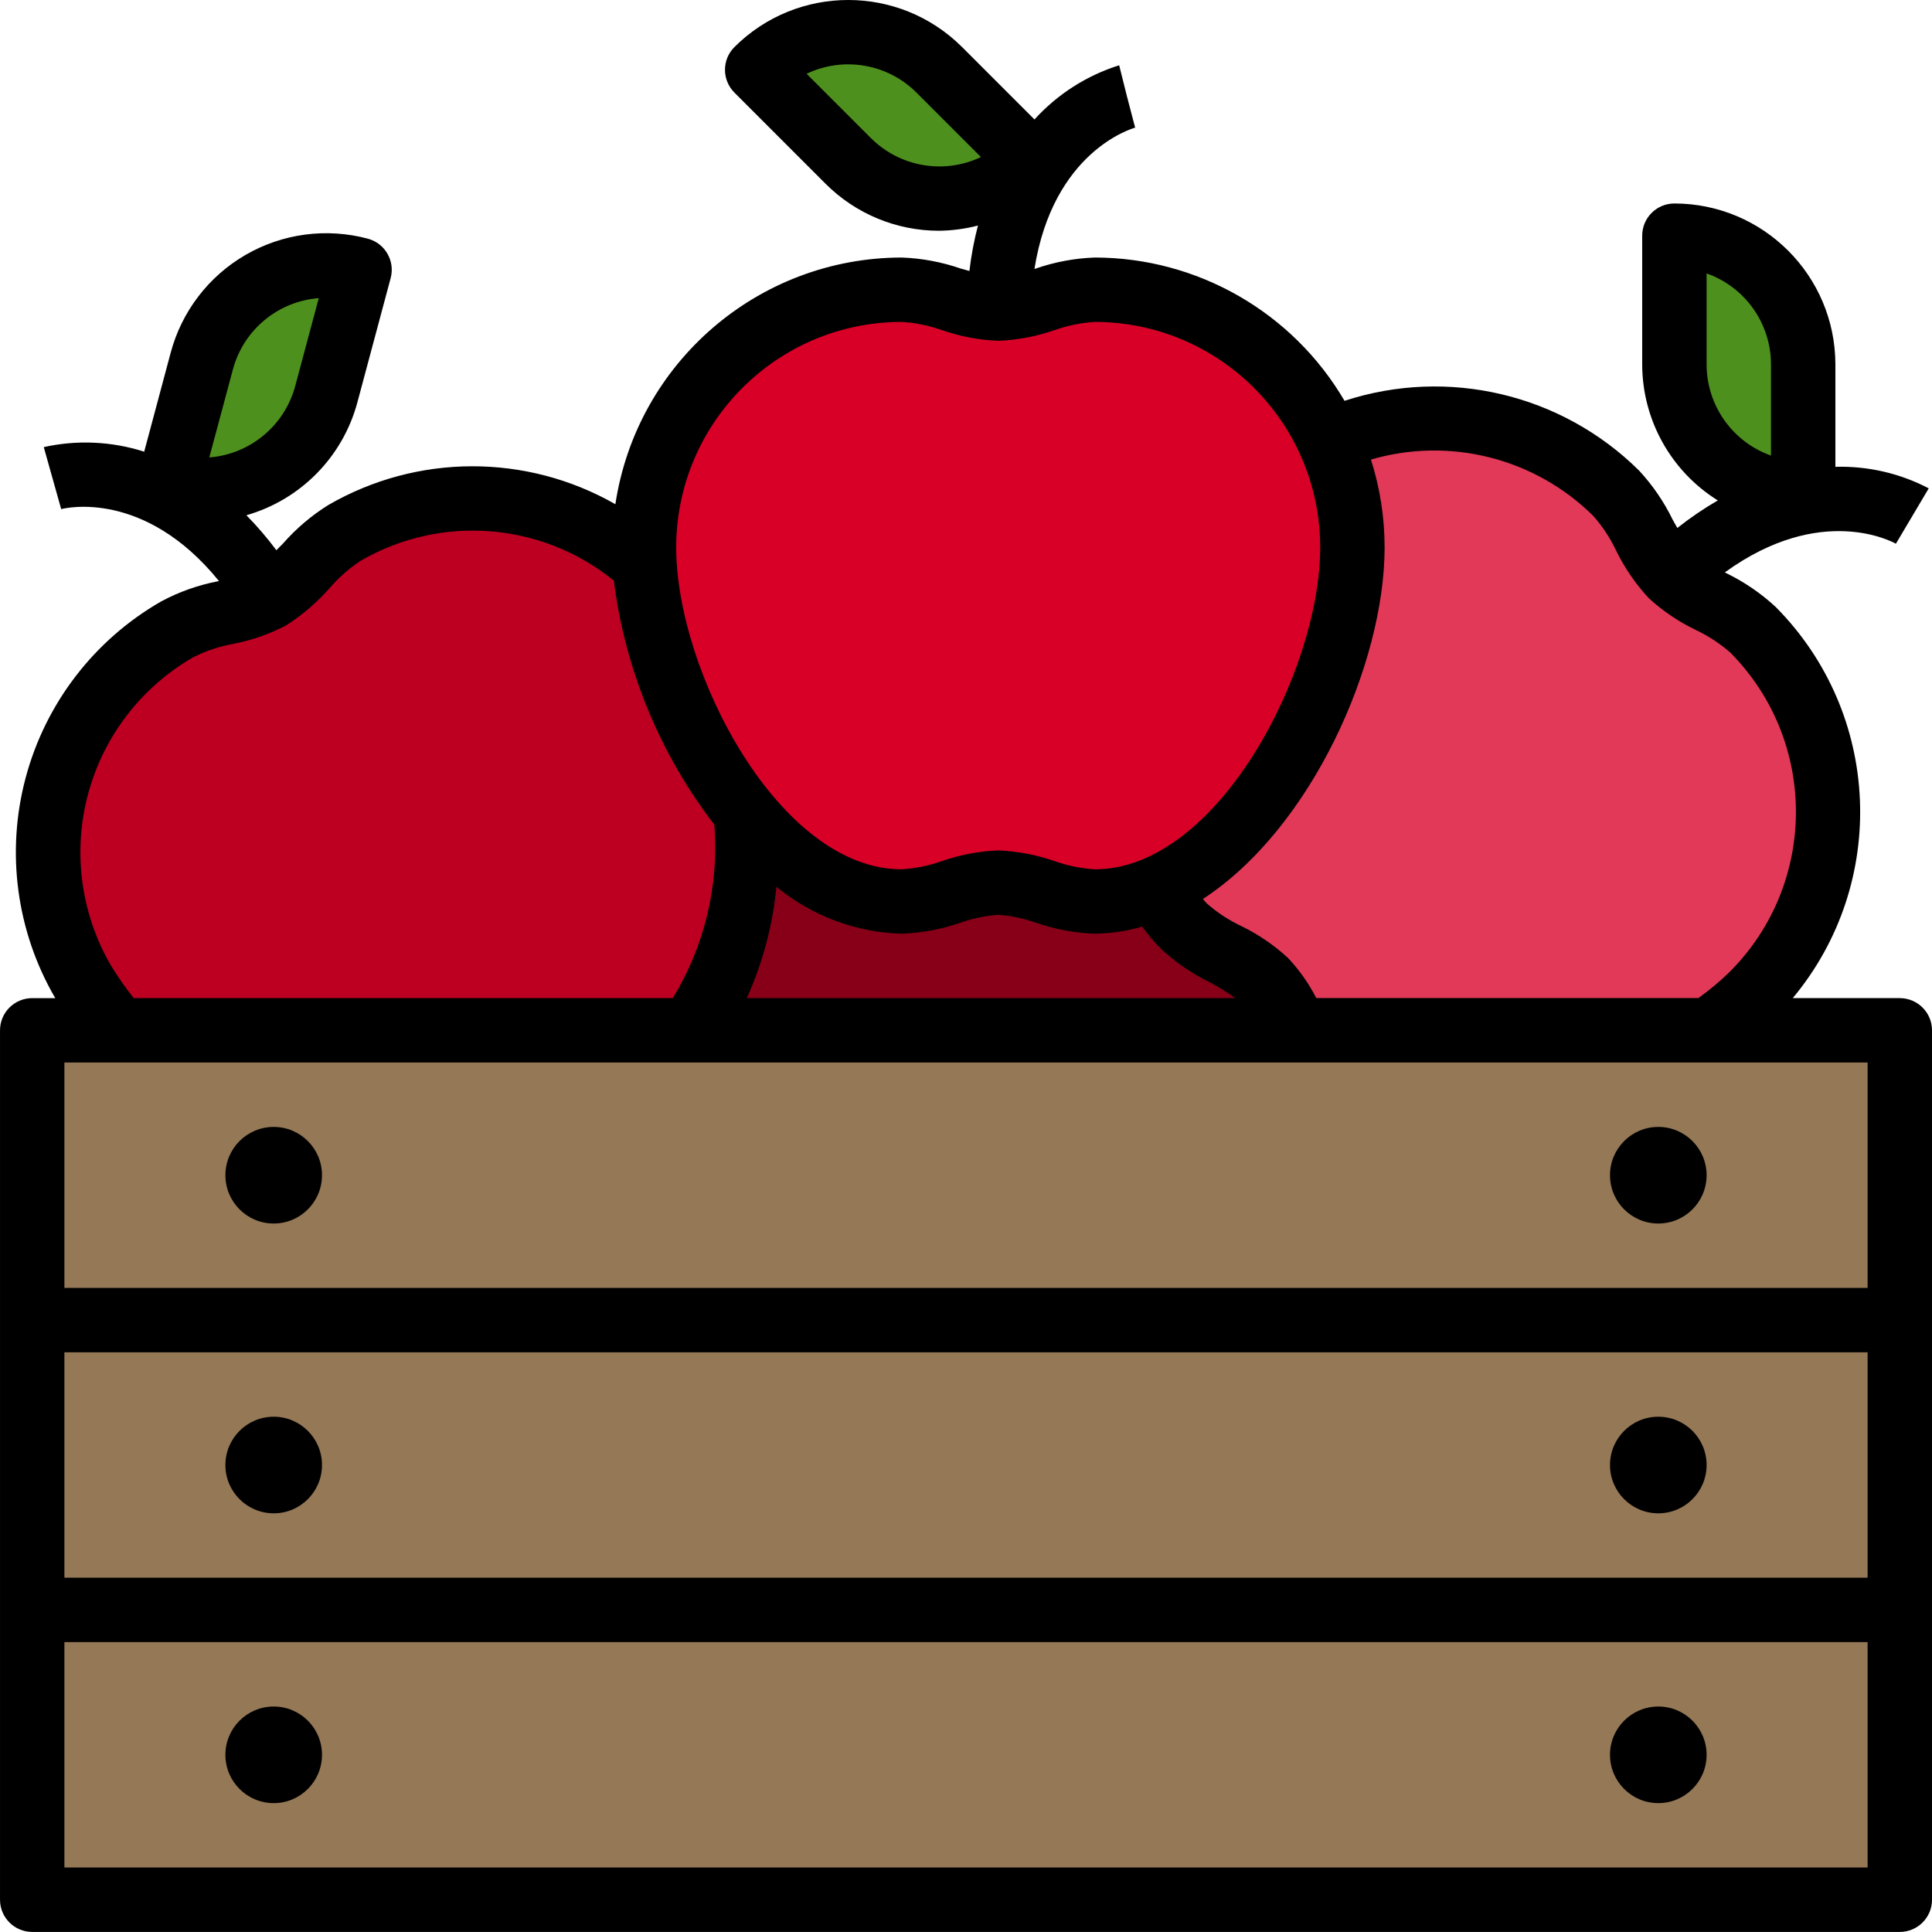 <svg height="480pt" viewBox="0 0 480 480" width="480pt" xmlns="http://www.w3.org/2000/svg"><path d="m144 191.98h208v88h-208zm0 0" fill="#870018"/><g fill="#4e901e"><path d="m448 90.539v32c-8.488.012-16.637-3.355-22.641-9.359-6.004-6.004-9.371-14.148-9.359-22.641v-32c8.488-.012 16.637 3.359 22.641 9.363 6.004 6 9.371 14.148 9.359 22.637zm0 0"/><path d="m89.359 67.102-8.32 30.879c-3.73 13.996-16.395 23.742-30.879 23.758-2.809-.023-5.605-.398-8.32-1.117l8.32-30.883c3.73-13.996 16.395-23.738 30.879-23.758 2.809.023 5.605.398 8.32 1.121zm0 0"/><path d="m233.359 17.34 22.641 22.641c-12.516 12.477-32.766 12.477-45.281 0l-22.641-22.641c12.516-12.477 32.77-12.477 45.281 0zm0 0"/></g><path d="m64.07 151.98c6.93-4 11.008-11.809 18.355-16.051 30.609-17.672 69.75-7.184 87.422 23.426 15.039 26.055 18.398 73.273.199 97.602-3.098 4.301-7.066 7.902-11.648 10.574-7.344 4.242-16.215 3.914-23.141 7.914-6.93 4-11.082 11.848-18.402 16.086-13.941 6.711-30.141 6.895-44.23.504-21.41-8.129-39.883-22.504-53.016-41.262-.754-1.137-1.496-2.281-2.176-3.457-17.676-30.609-7.188-69.75 23.422-87.426 7.344-4.238 16.215-3.91 23.145-7.91zm0 0" fill="#bd0022"/><path d="m416.055 144.035c5.656 5.656 14.258 7.586 20.258 13.602 24.996 24.992 24.996 65.516 0 90.512-21.273 21.27-66.016 36.711-94.25 25.457-4.965-1.883-9.484-4.781-13.262-8.516-5.992-5.988-8-14.645-13.602-20.301-5.598-5.656-14.312-7.641-20.305-13.602-10.09-11.73-14.461-27.332-11.934-42.602 2.309-22.781 11.414-44.344 26.137-61.887.902-1.016 1.805-2.031 2.766-3 24.996-24.996 65.52-24.996 90.512 0 5.992 6 8 14.656 13.602 20.312zm0 0" fill="#e13957"/><path d="m8 255.98h464v216h-464zm0 0" fill="#957856"/><path d="m248.078 76.699c8 0 15.441-4.719 23.922-4.719 35.348 0 64 28.652 64 64 0 30.078-20.719 72.641-48.641 84.641-4.828 2.18-10.062 3.324-15.359 3.359-8.48 0-16-4.723-24-4.723s-15.52 4.723-24 4.723c-15.43-1.16-29.551-9.102-38.559-21.68-14.477-17.742-23.285-39.43-25.281-62.242-.082-1.359-.16-2.719-.16-4.078 0-35.348 28.652-64 64-64 8.48 0 16 4.719 24 4.719zm0 0" fill="#d80027"/><path d="m472 247.98h-26.594c23.871-28.652 22.023-70.758-4.262-97.207-3.664-3.391-7.809-6.219-12.297-8.395l-.305-.176c23.863-17.289 41.656-7.582 42.488-7.113l8.16-13.758c-7.145-3.742-15.129-5.582-23.191-5.352v-25.426c-.027-22.078-17.918-39.973-40-40-4.418 0-8 3.582-8 8v32c.031 13.742 7.125 26.504 18.785 33.777-3.512 2.035-6.871 4.32-10.051 6.84-.375-.68-.758-1.312-1.141-2.016-2.172-4.484-5.004-8.621-8.395-12.273-19.215-19.016-47.453-25.691-73.152-17.297-12.906-22.031-36.512-35.578-62.047-35.605-4.992.18-9.93 1.102-14.648 2.734l-.344.098c4.641-29.113 24.082-34.832 25.016-35.098l-2.023-7.734-1.945-7.762c-8.082 2.543-15.344 7.188-21.039 13.465l-17.992-17.992c-15.629-15.59-40.93-15.59-56.559 0-3.125 3.125-3.125 8.188 0 11.312l22.625 22.633c7.492 7.504 17.672 11.715 28.277 11.695 3.242-.047 6.465-.48 9.602-1.297-.969 3.711-1.676 7.48-2.121 11.289-.734-.215-1.434-.383-2.184-.609-4.727-1.633-9.668-2.555-14.664-2.734-35.586.062-65.797 26.098-71.113 61.289-22.098-12.629-49.242-12.562-71.277.176-4.219 2.625-8.031 5.859-11.305 9.598-.562.586-1.098 1.098-1.641 1.656-2.281-3.062-4.77-5.965-7.449-8.688 13.461-3.855 23.918-14.48 27.562-28l8.277-30.91c1.145-4.27-1.387-8.656-5.656-9.801-10.258-2.746-21.184-1.301-30.375 4.016-9.191 5.32-15.891 14.074-18.625 24.336l-6.574 24.566c-8.07-2.582-16.68-2.977-24.953-1.137l4.328 15.402c.938-.242 20.633-5.008 39.199 17.871l-.184.047c-4.969.945-9.762 2.645-14.215 5.043-16.574 9.523-28.668 25.262-33.613 43.727-4.945 18.465-2.332 38.137 7.262 54.672l.137.137h-5.785c-4.418 0-8 3.582-8 8v216c0 4.418 3.582 8 8 8h464c4.418 0 8-3.582 8-8v-216c0-4.418-3.582-8-8-8zm-48-180.051c9.59 3.391 16 12.457 16 22.625v22.633c-9.582-3.402-15.988-12.465-16-22.633zm-207.602-33.598-16-16c9.18-4.383 20.121-2.504 27.312 4.688l16 16c-9.18 4.363-20.113 2.484-27.312-4.695zm247.602 285.648h-448v-56h448zm0 16v56h-448v-56zm-271.098-115.664c8.781 7.242 19.723 11.344 31.098 11.664 4.992-.184 9.93-1.105 14.648-2.738 3.012-1.074 6.16-1.734 9.352-1.957 3.191.223 6.34.883 9.352 1.957 4.719 1.633 9.656 2.555 14.648 2.738 3.984-.055 7.941-.648 11.77-1.762 1.398 1.957 2.953 3.797 4.656 5.496 3.66 3.406 7.809 6.25 12.309 8.434 2.148 1.125 4.211 2.406 6.168 3.832h-121.367c3.961-8.754 6.449-18.102 7.367-27.664zm202.961-92.121c2.277 2.582 4.184 5.473 5.656 8.586 2.117 4.332 4.859 8.328 8.145 11.863 3.469 3.164 7.379 5.805 11.609 7.848 3.102 1.465 5.988 3.352 8.582 5.598 21.781 21.93 21.781 57.328 0 79.258-2.453 2.402-5.09 4.613-7.879 6.617h-94.953c-1.859-3.637-4.223-6.988-7.023-9.961-3.469-3.203-7.391-5.875-11.641-7.938-3.117-1.477-6.012-3.383-8.598-5.664-.336-.336-.586-.711-.898-1.055 26.945-17.559 45.137-58.434 45.137-87.367 0-7.398-1.145-14.754-3.391-21.801 19.598-5.719 40.754-.352 55.254 14.016zm-171.863-48.215c3.438.215 6.828.91 10.07 2.062 4.488 1.559 9.184 2.445 13.93 2.633 4.746-.188 9.441-1.074 13.93-2.633 3.242-1.152 6.633-1.848 10.07-2.062 30.914.035 55.965 25.086 56 56 0 30.863-25.602 80-56 80-3.438-.215-6.828-.91-10.07-2.066-4.488-1.555-9.184-2.441-13.93-2.629-4.746.188-9.441 1.074-13.93 2.629-3.242 1.156-6.633 1.852-10.07 2.066-30.398 0-56-49.137-56-80 .035-30.914 25.086-55.965 56-56zm-166.137 11.816c2.633-9.836 11.188-16.938 21.336-17.723l-5.855 21.855c-2.648 9.828-11.195 16.926-21.344 17.723zm-30.375 147.941c-7.438-12.859-9.453-28.152-5.594-42.5 3.859-14.348 13.27-26.566 26.152-33.961 3.113-1.566 6.438-2.676 9.863-3.297 4.559-.883 8.969-2.414 13.09-4.555.234-.133.461-.281.68-.438 3.785-2.48 7.219-5.465 10.207-8.863 2.246-2.617 4.844-4.906 7.723-6.801 19.949-11.562 44.973-9.602 62.879 4.926 2.809 22.078 11.434 43.012 24.992 60.656 1.176 15.09-2.438 30.16-10.328 43.074h-133.922c-2.09-2.617-4.012-5.371-5.742-8.242zm-11.488 224.242v-56h448v56zm0 0"/><path d="m80 291.98c0 6.625-5.371 12-12 12s-12-5.375-12-12c0-6.629 5.371-12 12-12s12 5.371 12 12zm0 0"/><path d="m80 363.98c0 6.625-5.371 12-12 12s-12-5.375-12-12c0-6.629 5.371-12 12-12s12 5.371 12 12zm0 0"/><path d="m80 435.98c0 6.625-5.371 12-12 12s-12-5.375-12-12c0-6.629 5.371-12 12-12s12 5.371 12 12zm0 0"/><path d="m424 291.98c0 6.625-5.371 12-12 12s-12-5.375-12-12c0-6.629 5.371-12 12-12s12 5.371 12 12zm0 0"/><path d="m424 363.98c0 6.625-5.371 12-12 12s-12-5.375-12-12c0-6.629 5.371-12 12-12s12 5.371 12 12zm0 0"/><path d="m424 435.98c0 6.625-5.371 12-12 12s-12-5.375-12-12c0-6.629 5.371-12 12-12s12 5.371 12 12zm0 0"/></svg>